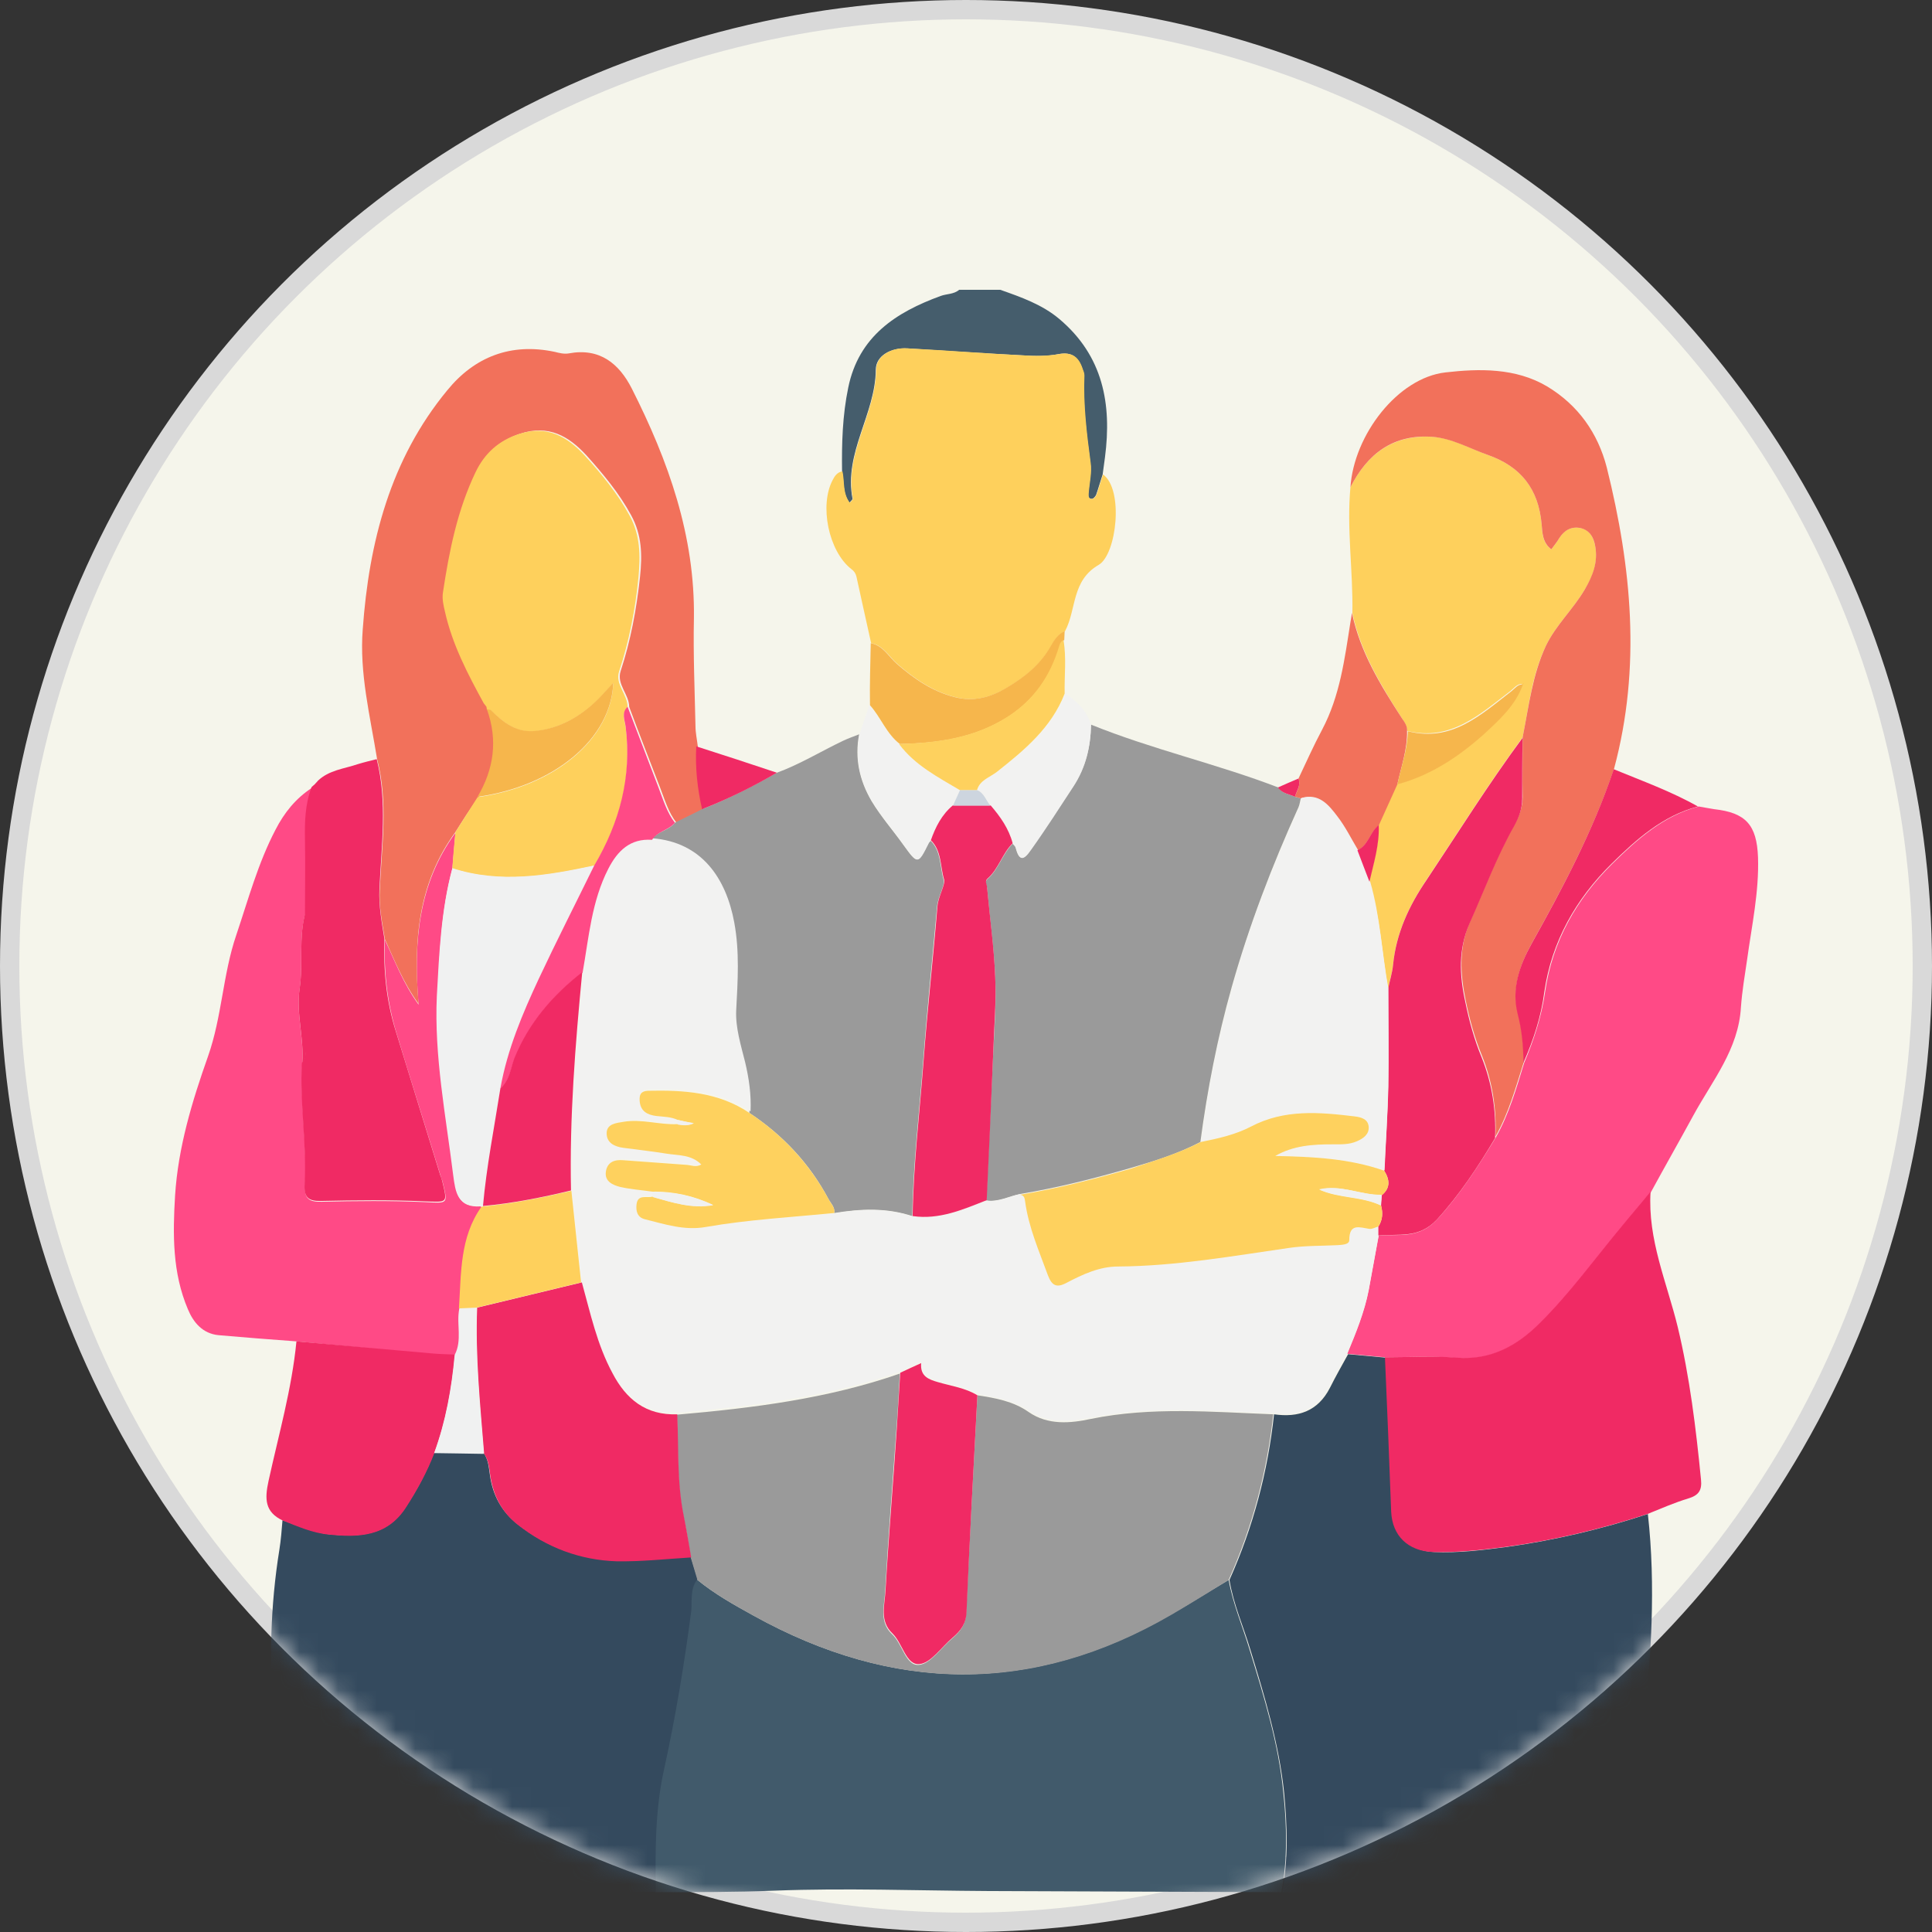 <svg width="100" height="100" viewBox="0 0 100 100" fill="none" xmlns="http://www.w3.org/2000/svg">
<rect x="0" y="0" width="100" height="100" fill="#333333" stroke="none"/>
<circle cx="50" cy="50" r="49.5" fill="#F5F5EB" stroke="#D9D9D9"/>
<mask id="mask0_186_603" style="mask-type:alpha" maskUnits="userSpaceOnUse" x="0" y="0" width="100" height="100">
<circle cx="50" cy="50" r="50" fill="#D9D9D9"/>
</mask>
<g mask="url(#mask0_186_603)">
<path d="M51.774 15C52.858 15.382 53.942 15.763 54.825 16.506C57.093 18.413 57.554 20.903 57.193 23.673C57.153 23.974 57.113 24.256 57.073 24.557C56.952 24.918 56.852 25.279 56.732 25.621C56.691 25.701 56.591 25.822 56.511 25.822C56.33 25.822 56.33 25.681 56.33 25.541C56.37 24.998 56.511 24.456 56.431 23.934C56.23 22.449 56.049 20.943 56.109 19.437C56.109 19.337 56.069 19.216 56.029 19.116C55.828 18.493 55.487 18.192 54.765 18.333C54.163 18.453 53.52 18.433 52.918 18.393C50.931 18.293 48.944 18.152 46.957 18.032C46.114 17.991 45.331 18.413 45.331 19.136C45.311 21.445 43.665 23.432 44.127 25.822C44.127 25.862 44.046 25.922 43.966 26.022C43.585 25.5 43.705 24.918 43.585 24.396C43.565 22.951 43.605 21.505 43.906 20.059C44.448 17.409 46.375 16.165 48.683 15.321C49.004 15.201 49.365 15.241 49.646 15C50.369 15 51.072 15 51.774 15Z" fill="#455D6C"/>
<path d="M85.293 78.364C85.715 82.118 85.454 85.852 85.073 89.587C84.812 92.056 84.39 94.506 84.029 96.955C83.908 97.718 83.708 98.019 82.865 97.999C77.365 97.939 71.865 97.959 66.366 97.939C66.687 96.232 66.627 94.486 66.466 92.799C66.205 90.269 65.463 87.82 64.72 85.391C64.359 84.186 63.837 83.022 63.636 81.777C64.861 79.046 65.623 76.175 65.944 73.204C67.209 73.384 68.213 73.043 68.835 71.838C69.136 71.236 69.457 70.674 69.778 70.092C70.42 70.152 71.083 70.212 71.725 70.272C71.845 72.923 71.946 75.593 72.086 78.243C72.147 79.508 72.969 80.271 74.214 80.331C75.478 80.391 76.743 80.231 77.987 80.07C80.436 79.729 82.905 79.147 85.293 78.364Z" fill="#344A5E"/>
<path d="M63.596 81.777C63.817 83.022 64.319 84.186 64.68 85.391C65.423 87.82 66.185 90.269 66.426 92.799C66.607 94.486 66.647 96.232 66.326 97.939C61.248 97.919 56.19 97.899 51.112 97.879C47.438 97.859 43.765 97.718 40.112 97.859C38.045 97.939 35.978 97.939 33.91 97.939C33.87 95.851 33.87 93.743 34.312 91.695C34.894 88.944 35.355 86.194 35.737 83.423C35.817 82.881 35.657 82.239 36.078 81.757C36.981 82.499 37.985 83.062 39.008 83.624C46.214 87.619 53.42 87.74 60.605 83.564C61.629 82.981 62.613 82.359 63.596 81.777Z" fill="#415A6B"/>
<path d="M36.118 81.737C35.697 82.218 35.837 82.861 35.777 83.403C35.416 86.174 34.954 88.944 34.352 91.675C33.91 93.723 33.91 95.831 33.95 97.919C28.009 97.919 22.068 97.939 16.147 97.959C15.746 97.959 15.665 97.798 15.585 97.457C14.22 91.775 13.518 86.053 14.461 80.211C14.541 79.709 14.582 79.187 14.622 78.685C15.404 78.966 16.167 79.307 16.99 79.408C18.536 79.568 20.001 79.528 20.984 78.022C21.586 77.119 22.088 76.175 22.47 75.171C23.333 75.191 24.176 75.191 25.039 75.212C25.28 75.553 25.3 75.954 25.36 76.356C25.5 77.38 25.962 78.243 26.785 78.886C28.29 80.07 30.017 80.713 31.903 80.773C33.188 80.813 34.472 80.652 35.757 80.572C35.877 80.974 35.998 81.355 36.118 81.737Z" fill="#344A5E"/>
<path d="M71.685 70.252C71.043 70.192 70.38 70.132 69.738 70.072C70.18 69.008 70.621 67.924 70.842 66.799C71.022 65.856 71.183 64.892 71.364 63.948C72.427 63.868 73.451 64.149 74.415 63.085C75.599 61.78 76.522 60.354 77.425 58.869C78.108 57.664 78.489 56.319 78.891 55.014C79.392 53.829 79.794 52.605 79.974 51.34C80.356 48.71 81.6 46.541 83.447 44.714C84.731 43.449 86.096 42.225 87.923 41.743C88.184 41.783 88.445 41.843 88.726 41.883C90.351 42.064 90.933 42.686 90.994 44.373C91.054 46.16 90.672 47.907 90.432 49.653C90.311 50.476 90.171 51.3 90.111 52.123C89.99 54.311 88.625 55.937 87.642 57.744C86.919 59.069 86.177 60.374 85.454 61.7C84.932 62.342 84.39 62.964 83.868 63.607C82.503 65.253 81.239 67 79.713 68.506C78.529 69.67 77.184 70.433 75.418 70.293C74.154 70.172 72.909 70.252 71.685 70.252Z" fill="#FF4A86"/>
<path d="M56.471 37.507C59.642 38.791 62.974 39.534 66.165 40.759C66.366 41.08 66.727 41.1 67.028 41.241C67.129 41.261 67.229 41.301 67.329 41.321C67.289 41.482 67.269 41.642 67.209 41.783C65.844 44.794 64.66 47.886 63.757 51.079C63.014 53.709 62.492 56.399 62.131 59.11C60.987 59.712 59.762 60.093 58.518 60.455C56.631 60.997 54.745 61.479 52.798 61.8C52.215 61.92 51.674 62.221 51.051 62.141C51.172 59.571 51.292 56.981 51.413 54.411C51.473 53.147 51.573 51.882 51.513 50.617C51.453 49.071 51.232 47.525 51.092 45.959C51.072 45.819 50.951 45.638 51.112 45.497C51.694 44.995 51.874 44.212 52.416 43.67C52.456 43.73 52.537 43.791 52.557 43.851C52.737 44.533 52.938 44.574 53.36 43.971C54.102 42.887 54.825 41.783 55.547 40.699C56.19 39.715 56.451 38.651 56.471 37.507Z" fill="#9A9A9A"/>
<path d="M15.344 69.429C13.999 69.329 12.655 69.228 11.31 69.108C10.487 69.028 10.005 68.445 9.724 67.763C8.921 65.876 8.941 63.888 9.062 61.88C9.222 59.371 9.945 57.002 10.768 54.672C11.491 52.625 11.531 50.436 12.233 48.388C12.855 46.541 13.357 44.674 14.26 42.947C14.702 42.084 15.304 41.321 16.147 40.779C15.826 41.683 15.806 42.606 15.806 43.55C15.826 44.794 15.806 46.019 15.806 47.264C15.445 48.569 15.706 49.894 15.505 51.219C15.324 52.484 15.746 53.769 15.645 55.054C15.525 57.162 15.906 59.25 15.786 61.338C15.746 62.021 15.966 62.221 16.649 62.202C18.415 62.161 20.201 62.141 21.988 62.221C23.192 62.282 23.192 62.342 22.911 61.178C22.891 61.077 22.831 60.977 22.811 60.876C22.048 58.387 21.265 55.917 20.503 53.408C20.041 51.862 19.86 50.276 19.921 48.649C20.442 49.733 20.844 50.858 21.667 52.002C21.386 48.73 21.667 45.718 23.573 43.108C23.513 43.73 23.473 44.353 23.413 44.975C22.831 47.144 22.751 49.372 22.65 51.601C22.51 54.713 23.112 57.764 23.493 60.836C23.614 61.74 23.694 62.523 24.878 62.442C24.898 62.442 24.918 62.483 24.938 62.503C23.814 64.089 23.895 65.936 23.794 67.763C23.634 68.566 23.975 69.409 23.573 70.172C23.172 70.152 22.771 70.152 22.369 70.112C20.001 69.871 17.672 69.65 15.344 69.429Z" fill="#FF4A86"/>
<path d="M23.573 43.068C21.647 45.698 21.386 48.69 21.667 51.962C20.844 50.818 20.422 49.693 19.921 48.609C19.78 47.746 19.599 46.883 19.66 45.999C19.76 43.771 20.101 41.522 19.519 39.293C19.158 37.065 18.596 34.836 18.776 32.568C19.098 28.07 20.201 23.774 23.152 20.2C24.557 18.473 26.444 17.73 28.712 18.212C28.953 18.273 29.194 18.333 29.434 18.293C31.04 17.991 32.044 18.815 32.706 20.12C34.593 23.854 35.978 27.729 35.917 32.005C35.877 33.873 35.958 35.72 35.998 37.587C35.998 37.928 36.078 38.289 36.118 38.631C36.058 39.735 36.178 40.819 36.419 41.883C35.958 42.124 35.476 42.345 35.014 42.586C34.593 42.044 34.412 41.401 34.171 40.779C33.629 39.374 33.087 37.988 32.566 36.583C32.566 35.941 31.903 35.419 32.124 34.736C32.646 33.15 32.947 31.523 33.127 29.857C33.248 28.733 33.228 27.689 32.666 26.665C32.044 25.52 31.221 24.537 30.358 23.573C29.434 22.569 28.391 21.967 26.925 22.449C25.882 22.79 25.159 23.453 24.698 24.416C23.754 26.384 23.353 28.492 23.012 30.62C22.951 30.961 23.032 31.303 23.112 31.644C23.493 33.35 24.296 34.876 25.119 36.382C25.159 36.442 25.219 36.503 25.259 36.563C25.259 36.603 25.259 36.663 25.28 36.703C25.862 38.289 25.621 39.815 24.798 41.241C24.336 41.843 23.955 42.466 23.573 43.068Z" fill="#F2715B"/>
<path d="M34.934 42.586C35.396 42.345 35.877 42.124 36.339 41.883C37.684 41.361 38.968 40.699 40.213 39.996C41.417 39.554 42.521 38.872 43.665 38.33C43.926 38.209 44.207 38.109 44.468 38.008C44.227 39.253 44.488 40.398 45.11 41.462C45.592 42.265 46.214 42.968 46.756 43.73C47.499 44.754 47.499 44.754 48.061 43.63C48.081 43.59 48.141 43.55 48.161 43.51C48.723 44.052 48.643 44.875 48.843 45.537C48.924 45.819 48.542 46.421 48.502 46.923C48.261 49.613 47.98 52.283 47.78 54.974C47.579 57.624 47.258 60.294 47.218 62.944C45.893 62.503 44.548 62.563 43.183 62.784C43.224 62.483 43.003 62.282 42.882 62.061C41.899 60.214 40.514 58.748 38.788 57.604C38.828 56.74 38.707 55.897 38.507 55.054C38.306 54.171 38.005 53.267 38.045 52.384C38.125 50.858 38.246 49.332 37.945 47.826C37.503 45.537 36.259 43.67 33.71 43.469C34.031 43.028 34.613 42.988 34.934 42.586Z" fill="#9A9A9A"/>
<path d="M43.605 24.396C43.725 24.918 43.605 25.52 43.986 26.022C44.066 25.922 44.147 25.862 44.147 25.822C43.685 23.453 45.331 21.445 45.351 19.136C45.351 18.413 46.134 17.971 46.977 18.032C48.964 18.132 50.951 18.293 52.938 18.393C53.56 18.433 54.182 18.433 54.785 18.333C55.507 18.192 55.849 18.493 56.049 19.116C56.089 19.216 56.13 19.317 56.13 19.437C56.069 20.943 56.25 22.429 56.451 23.934C56.531 24.456 56.39 24.998 56.35 25.541C56.33 25.681 56.35 25.842 56.531 25.822C56.611 25.822 56.712 25.701 56.752 25.621C56.872 25.279 56.972 24.918 57.093 24.557C58.177 25.34 57.795 28.693 56.872 29.235C55.447 30.058 55.728 31.544 55.126 32.668C54.785 32.809 54.584 33.13 54.423 33.411C53.882 34.395 53.038 35.057 52.115 35.599C51.312 36.081 50.429 36.342 49.426 36.081C48.261 35.78 47.338 35.137 46.455 34.374C46.013 33.993 45.732 33.411 45.09 33.29C44.829 32.146 44.588 31.002 44.327 29.837C44.287 29.676 44.207 29.556 44.066 29.456C42.882 28.532 42.401 26.143 43.103 24.838C43.203 24.637 43.344 24.436 43.605 24.396Z" fill="#FED05C"/>
<path d="M71.685 70.252C72.929 70.252 74.174 70.172 75.398 70.272C77.164 70.413 78.529 69.65 79.693 68.486C81.219 66.98 82.483 65.233 83.848 63.587C84.37 62.944 84.912 62.322 85.434 61.679C85.273 64.149 86.277 66.377 86.839 68.686C87.461 71.276 87.782 73.927 88.043 76.577C88.103 77.139 87.923 77.4 87.381 77.561C86.658 77.781 85.976 78.082 85.273 78.364C82.865 79.147 80.416 79.729 77.907 80.07C76.663 80.231 75.398 80.371 74.134 80.331C72.889 80.271 72.066 79.508 72.006 78.243C71.906 75.573 71.805 72.923 71.685 70.252Z" fill="#F02A64"/>
<path d="M69.999 31.724C70.039 29.556 69.698 27.388 69.898 25.219C70.782 23.473 72.126 22.489 74.134 22.609C75.157 22.669 76.081 23.212 77.024 23.553C78.73 24.155 79.633 25.32 79.794 27.127C79.834 27.548 79.814 28.09 80.296 28.432C80.456 28.211 80.597 28.05 80.697 27.869C80.938 27.448 81.319 27.247 81.781 27.327C82.263 27.408 82.463 27.769 82.564 28.251C82.724 29.094 82.463 29.797 82.022 30.52C81.419 31.544 80.536 32.347 80.014 33.431C79.292 34.937 79.131 36.563 78.81 38.169C77.044 40.558 75.478 43.068 73.832 45.537C72.929 46.883 72.267 48.288 72.106 49.914C72.066 50.336 71.926 50.758 71.845 51.179C71.524 49.332 71.444 47.445 70.862 45.638C71.083 44.674 71.384 43.71 71.344 42.706C71.665 42.004 71.986 41.281 72.307 40.578C74.033 40.117 75.499 39.153 76.783 37.968C77.586 37.225 78.409 36.483 78.79 35.398C78.509 35.398 78.369 35.619 78.188 35.76C76.602 36.964 75.097 38.39 72.829 37.828C72.829 37.567 72.688 37.386 72.568 37.185C71.484 35.479 70.42 33.752 69.999 31.724Z" fill="#FED05C"/>
<path d="M78.81 38.169C79.131 36.563 79.312 34.937 80.014 33.431C80.536 32.347 81.419 31.544 82.022 30.52C82.443 29.797 82.724 29.094 82.564 28.251C82.483 27.789 82.263 27.428 81.781 27.327C81.319 27.247 80.958 27.448 80.697 27.869C80.597 28.05 80.456 28.211 80.296 28.432C79.834 28.09 79.834 27.568 79.794 27.127C79.633 25.32 78.73 24.155 77.024 23.553C76.061 23.212 75.157 22.69 74.134 22.609C72.126 22.469 70.782 23.473 69.898 25.219C70.079 22.509 72.347 19.558 74.816 19.276C76.562 19.076 78.449 19.035 80.075 19.999C81.68 20.963 82.704 22.409 83.166 24.195C84.45 29.355 84.952 34.535 83.547 39.775C82.483 42.947 80.918 45.899 79.292 48.81C78.67 49.934 78.248 51.119 78.569 52.424C78.79 53.267 78.871 54.11 78.871 54.974C78.449 56.299 78.088 57.624 77.405 58.828C77.466 57.383 77.245 55.977 76.703 54.632C76.321 53.709 76.061 52.745 75.86 51.761C75.579 50.396 75.499 49.051 76.081 47.726C76.823 46.019 77.486 44.273 78.409 42.646C78.65 42.205 78.81 41.763 78.81 41.261C78.79 40.277 78.81 39.213 78.81 38.169Z" fill="#F2715B"/>
<path d="M19.499 39.293C20.061 41.522 19.74 43.771 19.64 45.999C19.599 46.903 19.76 47.746 19.9 48.609C19.84 50.236 20.001 51.822 20.483 53.367C21.245 55.857 22.028 58.347 22.791 60.836C22.831 60.937 22.871 61.037 22.891 61.137C23.172 62.302 23.172 62.221 21.968 62.181C20.201 62.101 18.415 62.121 16.629 62.161C15.966 62.181 15.726 61.981 15.766 61.298C15.886 59.21 15.505 57.122 15.625 55.014C15.886 54.773 15.786 54.452 15.786 54.171C15.786 51.862 15.786 49.533 15.786 47.224C15.786 45.979 15.806 44.754 15.786 43.51C15.766 42.566 15.786 41.642 16.127 40.739C16.187 40.679 16.247 40.639 16.308 40.578C16.348 40.518 16.408 40.478 16.448 40.418C17.03 39.855 17.813 39.795 18.515 39.554C18.837 39.454 19.178 39.374 19.499 39.293Z" fill="#F02A64"/>
<path d="M15.344 69.429C17.672 69.63 20.001 69.851 22.349 70.052C22.751 70.092 23.152 70.092 23.553 70.112C23.393 71.838 23.092 73.545 22.49 75.191C22.108 76.195 21.586 77.139 21.004 78.042C20.021 79.548 18.556 79.588 17.01 79.428C16.167 79.347 15.404 79.006 14.642 78.705C13.698 78.263 13.698 77.581 13.899 76.657C14.421 74.268 15.103 71.899 15.344 69.429Z" fill="#F02A64"/>
<path d="M72.327 40.598C72.006 41.301 71.685 42.024 71.364 42.727C70.902 43.088 70.822 43.751 70.26 44.032C69.898 43.449 69.597 42.807 69.176 42.265C68.734 41.683 68.233 41.06 67.329 41.321C67.229 41.301 67.129 41.261 67.028 41.241C67.109 40.94 67.349 40.659 67.209 40.297C67.61 39.454 67.992 38.591 68.433 37.767C69.357 36.021 69.597 34.114 69.898 32.206C69.919 32.045 69.959 31.885 69.979 31.724C70.4 33.752 71.464 35.479 72.568 37.185C72.709 37.386 72.849 37.587 72.829 37.828C72.849 38.791 72.528 39.675 72.327 40.598Z" fill="#F2715B"/>
<path d="M78.85 55.014C78.85 54.151 78.77 53.307 78.549 52.464C78.228 51.159 78.65 49.974 79.272 48.85C80.898 45.939 82.463 42.988 83.527 39.815C84.992 40.418 86.498 40.96 87.883 41.743C86.056 42.225 84.691 43.449 83.407 44.714C81.56 46.541 80.316 48.73 79.934 51.34C79.774 52.605 79.372 53.829 78.85 55.014Z" fill="#F02A64"/>
<path d="M56.471 37.507C56.451 38.651 56.21 39.715 55.568 40.699C54.845 41.803 54.142 42.907 53.38 43.971C52.958 44.594 52.758 44.554 52.577 43.851C52.557 43.791 52.477 43.73 52.436 43.67C52.256 42.907 51.814 42.285 51.292 41.703C51.051 41.442 50.951 41.06 50.61 40.9C50.75 40.378 51.272 40.237 51.633 39.956C53.079 38.832 54.464 37.667 55.146 35.9C55.748 36.302 56.25 36.784 56.471 37.507Z" fill="#F2F2F1"/>
<path d="M45.07 33.29C45.712 33.411 45.993 33.993 46.435 34.374C47.318 35.137 48.241 35.78 49.406 36.081C50.409 36.342 51.292 36.081 52.095 35.599C53.018 35.057 53.861 34.395 54.403 33.411C54.564 33.13 54.765 32.809 55.106 32.668C55.106 32.828 55.086 32.969 55.086 33.13C54.945 33.19 54.905 33.29 54.865 33.431C54.403 34.997 53.52 36.262 52.115 37.145C50.409 38.209 48.522 38.47 46.575 38.51C45.873 37.968 45.592 37.125 45.03 36.503C45.01 35.419 45.05 34.354 45.07 33.29Z" fill="#F6B64C"/>
<path d="M44.99 36.503C45.552 37.145 45.853 37.988 46.535 38.51C47.358 39.594 48.542 40.217 49.687 40.9C49.566 41.161 49.446 41.442 49.325 41.703C48.763 42.184 48.422 42.827 48.181 43.51C48.141 43.55 48.101 43.59 48.081 43.63C47.519 44.754 47.519 44.754 46.776 43.73C46.234 42.968 45.612 42.265 45.13 41.462C44.508 40.418 44.247 39.253 44.488 38.008C44.649 37.507 44.829 37.005 44.99 36.503Z" fill="#F2F2F1"/>
<path d="M49.687 40.9C48.542 40.217 47.358 39.615 46.535 38.51C48.482 38.45 50.369 38.209 52.075 37.145C53.5 36.262 54.363 34.997 54.825 33.431C54.865 33.29 54.925 33.19 55.046 33.13C55.206 34.053 55.086 34.977 55.106 35.9C54.423 37.667 53.018 38.832 51.593 39.956C51.232 40.237 50.71 40.378 50.57 40.9C50.289 40.9 49.988 40.9 49.687 40.9Z" fill="#FED15E"/>
<path d="M40.213 39.996C38.968 40.719 37.684 41.361 36.339 41.883C36.098 40.819 35.978 39.735 36.038 38.631C37.423 39.072 38.828 39.534 40.213 39.996Z" fill="#F02A64"/>
<path d="M67.209 40.297C67.349 40.659 67.109 40.92 67.028 41.241C66.727 41.1 66.366 41.08 66.145 40.759C66.506 40.598 66.868 40.438 67.209 40.297Z" fill="#F02A64"/>
<path d="M16.448 40.438C16.408 40.498 16.348 40.538 16.308 40.598C16.348 40.538 16.388 40.498 16.448 40.438Z" fill="#67C5B8"/>
<path d="M43.203 62.804C44.548 62.563 45.893 62.523 47.238 62.964C48.623 63.165 49.827 62.623 51.072 62.141C51.694 62.242 52.236 61.92 52.818 61.8C53.018 61.82 53.059 61.961 53.079 62.141C53.259 63.486 53.801 64.711 54.263 65.976C54.444 66.498 54.704 66.638 55.226 66.357C56.069 65.916 56.932 65.534 57.896 65.514C60.886 65.494 63.797 64.972 66.747 64.55C67.57 64.43 68.413 64.45 69.236 64.41C69.477 64.39 69.858 64.41 69.858 64.149C69.858 63.266 70.38 63.486 70.902 63.567C71.043 63.587 71.203 63.486 71.364 63.446C71.364 63.607 71.364 63.767 71.364 63.908C71.183 64.852 71.022 65.815 70.842 66.759C70.621 67.903 70.18 68.968 69.738 70.032C69.417 70.614 69.096 71.196 68.795 71.778C68.192 72.983 67.169 73.324 65.904 73.144C62.753 73.043 59.602 72.742 56.451 73.384C55.427 73.585 54.243 73.706 53.239 73.023C52.456 72.481 51.513 72.32 50.59 72.16C49.968 71.778 49.225 71.678 48.542 71.477C48.061 71.337 47.639 71.176 47.679 70.493C47.258 70.694 46.917 70.835 46.596 70.995C42.862 72.3 38.968 72.782 35.054 73.123C33.429 73.204 32.405 72.34 31.682 70.995C30.88 69.51 30.538 67.903 30.097 66.297C29.936 64.711 29.756 63.145 29.595 61.559C29.515 57.764 29.836 54.01 30.177 50.255C30.518 48.449 30.659 46.581 31.502 44.895C31.983 43.971 32.626 43.329 33.77 43.389C36.319 43.59 37.583 45.457 38.005 47.746C38.286 49.252 38.186 50.778 38.105 52.303C38.065 53.187 38.346 54.09 38.567 54.974C38.768 55.817 38.888 56.66 38.848 57.523C37.242 56.439 35.436 56.339 33.589 56.379C33.208 56.379 33.127 56.58 33.168 56.901C33.208 57.443 33.569 57.624 34.031 57.684C34.412 57.724 34.773 57.724 35.135 57.885C35.135 57.965 35.135 58.045 35.135 58.126C34.191 58.166 33.288 57.845 32.345 58.005C31.963 58.066 31.502 58.106 31.482 58.568C31.462 59.09 31.883 59.27 32.345 59.35C33.087 59.451 33.83 59.531 34.573 59.652C35.195 59.752 35.857 59.692 36.379 60.214C36.098 60.374 35.877 60.254 35.636 60.234C34.532 60.154 33.449 60.053 32.345 59.993C31.903 59.953 31.502 60.093 31.442 60.575C31.361 61.097 31.783 61.278 32.184 61.378C32.726 61.519 33.288 61.559 33.85 61.619C33.85 61.7 33.85 61.78 33.85 61.86C33.549 61.94 33.087 61.72 33.027 62.262C32.987 62.603 33.067 62.924 33.449 63.025C34.492 63.306 35.496 63.627 36.62 63.426C38.768 63.145 40.996 63.025 43.203 62.804Z" fill="#F2F2F1"/>
<path d="M50.59 72.22C51.513 72.361 52.436 72.521 53.239 73.083C54.243 73.786 55.427 73.665 56.451 73.445C59.602 72.802 62.753 73.083 65.904 73.204C65.583 76.175 64.82 79.046 63.596 81.777C62.613 82.379 61.629 83.001 60.626 83.584C53.44 87.76 46.234 87.619 39.029 83.644C38.025 83.082 37.001 82.52 36.098 81.777C35.978 81.395 35.877 81.014 35.757 80.632C35.636 79.93 35.536 79.207 35.376 78.504C35.014 76.757 35.115 74.991 35.034 73.224C38.948 72.882 42.842 72.401 46.575 71.096C46.515 72.059 46.475 73.023 46.395 74.007C46.194 76.798 45.973 79.588 45.813 82.379C45.773 83.122 45.492 83.945 46.174 84.588C46.716 85.089 46.877 86.234 47.559 86.174C48.161 86.133 48.703 85.29 49.285 84.808C49.707 84.447 49.988 84.086 50.008 83.463C50.188 79.689 50.389 75.954 50.59 72.22Z" fill="#9A9A9A"/>
<path d="M35.054 73.204C35.135 74.971 35.034 76.737 35.396 78.484C35.536 79.187 35.657 79.909 35.777 80.612C34.492 80.692 33.208 80.833 31.923 80.813C30.037 80.753 28.31 80.11 26.805 78.926C25.982 78.283 25.541 77.44 25.38 76.396C25.32 76.014 25.3 75.593 25.059 75.252C24.858 72.742 24.597 70.212 24.698 67.683C26.504 67.241 28.31 66.819 30.117 66.377C30.558 67.964 30.9 69.59 31.703 71.076C32.405 72.421 33.429 73.264 35.054 73.204Z" fill="#F02A64"/>
<path d="M24.677 67.683C24.577 70.212 24.838 72.742 25.039 75.252C24.176 75.231 23.333 75.231 22.47 75.212C23.072 73.565 23.373 71.879 23.533 70.132C23.935 69.369 23.614 68.526 23.774 67.723C24.075 67.703 24.376 67.683 24.677 67.683Z" fill="#F0F1F1"/>
<path d="M71.344 63.948C71.344 63.788 71.344 63.627 71.344 63.486C71.564 63.145 71.585 62.784 71.484 62.402C71.504 62.221 71.504 62.041 71.524 61.86C71.986 61.479 71.926 61.037 71.645 60.595C71.725 59.15 71.825 57.704 71.845 56.259C71.886 54.572 71.845 52.886 71.845 51.199C71.926 50.778 72.066 50.356 72.106 49.934C72.267 48.308 72.929 46.883 73.832 45.557C75.478 43.088 77.044 40.578 78.81 38.189C78.79 39.233 78.79 40.297 78.79 41.341C78.79 41.843 78.63 42.285 78.389 42.727C77.466 44.353 76.823 46.1 76.061 47.806C75.478 49.131 75.539 50.476 75.84 51.842C76.04 52.825 76.301 53.789 76.683 54.713C77.225 56.058 77.445 57.463 77.385 58.909C76.502 60.395 75.559 61.82 74.374 63.125C73.431 64.129 72.407 63.848 71.344 63.948Z" fill="#F02A64"/>
<path d="M71.865 51.179C71.865 52.866 71.886 54.552 71.865 56.239C71.825 57.684 71.725 59.13 71.665 60.575C69.838 59.953 67.931 59.873 66.025 59.812C66.968 59.27 67.972 59.21 68.995 59.21C69.437 59.21 69.858 59.23 70.26 59.049C70.581 58.909 70.922 58.688 70.862 58.286C70.822 57.905 70.481 57.805 70.139 57.764C68.313 57.564 66.506 57.383 64.78 58.286C63.977 58.708 63.074 58.909 62.171 59.09C62.512 56.379 63.054 53.689 63.797 51.059C64.68 47.866 65.884 44.794 67.249 41.763C67.309 41.622 67.329 41.462 67.37 41.301C68.273 41.04 68.775 41.663 69.216 42.245C69.638 42.787 69.939 43.409 70.3 44.011C70.501 44.554 70.721 45.096 70.922 45.638C71.444 47.445 71.524 49.332 71.865 51.179Z" fill="#F2F2F1"/>
<path d="M62.151 59.11C63.054 58.929 63.957 58.728 64.76 58.306C66.486 57.403 68.293 57.564 70.119 57.785C70.46 57.825 70.802 57.925 70.842 58.306C70.882 58.708 70.561 58.929 70.24 59.069C69.838 59.25 69.397 59.23 68.975 59.23C67.952 59.23 66.948 59.29 66.005 59.832C67.911 59.873 69.818 59.953 71.645 60.595C71.926 61.057 71.986 61.479 71.524 61.86C70.44 61.86 69.417 61.298 68.293 61.579C69.337 62.041 70.481 61.92 71.484 62.402C71.585 62.784 71.564 63.145 71.344 63.486C71.183 63.526 71.022 63.627 70.882 63.607C70.36 63.526 69.838 63.306 69.838 64.189C69.838 64.43 69.457 64.43 69.216 64.45C68.393 64.49 67.55 64.47 66.727 64.591C63.797 65.012 60.866 65.534 57.876 65.554C56.912 65.554 56.049 65.956 55.206 66.398C54.684 66.679 54.444 66.538 54.243 66.016C53.781 64.751 53.239 63.526 53.059 62.181C53.038 62.001 52.998 61.86 52.798 61.84C54.724 61.519 56.631 61.037 58.518 60.495C59.762 60.073 60.987 59.712 62.151 59.11Z" fill="#FED15E"/>
<path d="M51.072 62.121C49.847 62.603 48.623 63.145 47.238 62.944C47.278 60.274 47.599 57.624 47.8 54.954C48.001 52.263 48.302 49.593 48.522 46.903C48.562 46.401 48.944 45.778 48.864 45.517C48.663 44.855 48.743 44.032 48.181 43.489C48.422 42.807 48.743 42.164 49.325 41.683C49.968 41.683 50.63 41.683 51.272 41.683C51.774 42.265 52.215 42.887 52.416 43.65C51.874 44.172 51.694 44.975 51.112 45.477C50.951 45.618 51.092 45.778 51.092 45.939C51.232 47.485 51.453 49.031 51.513 50.597C51.573 51.862 51.453 53.127 51.413 54.391C51.312 56.961 51.192 59.551 51.072 62.121Z" fill="#F02A64"/>
<path d="M23.573 43.068C23.955 42.466 24.336 41.863 24.718 41.261C28.672 40.719 31.642 38.27 31.743 35.358C31.462 35.659 31.201 35.961 30.92 36.242C30.037 37.105 28.993 37.687 27.748 37.848C26.765 37.968 26.062 37.406 25.42 36.784C25.38 36.744 25.259 36.744 25.199 36.724C25.199 36.683 25.179 36.623 25.179 36.583C25.139 36.523 25.079 36.462 25.039 36.402C24.216 34.897 23.413 33.371 23.032 31.664C22.951 31.323 22.871 30.981 22.931 30.64C23.252 28.512 23.674 26.404 24.617 24.436C25.079 23.473 25.802 22.81 26.845 22.469C28.31 21.987 29.354 22.589 30.277 23.593C31.14 24.537 31.963 25.541 32.586 26.685C33.148 27.709 33.148 28.753 33.047 29.877C32.887 31.544 32.566 33.17 32.044 34.756C31.823 35.419 32.485 35.941 32.485 36.603C32.144 36.924 32.345 37.326 32.385 37.647C32.726 40.237 32.084 42.586 30.759 44.815C28.31 45.337 25.882 45.758 23.413 44.955C23.453 44.313 23.513 43.69 23.573 43.068Z" fill="#FED05C"/>
<path d="M23.413 44.935C25.882 45.738 28.331 45.316 30.759 44.794C29.796 46.742 28.812 48.69 27.889 50.657C27.046 52.484 26.263 54.331 25.902 56.319C25.581 58.347 25.159 60.374 24.999 62.442C24.959 62.442 24.938 62.462 24.898 62.462C24.878 62.442 24.858 62.402 24.838 62.402C23.674 62.483 23.573 61.72 23.453 60.796C23.072 57.724 22.47 54.672 22.61 51.56C22.73 49.352 22.831 47.103 23.413 44.935Z" fill="#F0F1F1"/>
<path d="M24.918 62.462C24.959 62.462 24.979 62.462 25.019 62.442C26.564 62.302 28.07 61.981 29.575 61.639C29.735 63.225 29.916 64.791 30.077 66.377C28.27 66.819 26.464 67.241 24.657 67.683C24.356 67.703 24.055 67.703 23.754 67.723C23.875 65.896 23.794 64.049 24.918 62.462Z" fill="#FED05C"/>
<path d="M15.806 47.244C15.806 49.553 15.806 51.882 15.806 54.191C15.806 54.472 15.906 54.793 15.645 55.034C15.746 53.749 15.324 52.464 15.505 51.199C15.706 49.874 15.445 48.529 15.806 47.244Z" fill="#F02A64"/>
<path d="M25.902 56.319C26.263 54.311 27.046 52.464 27.889 50.657C28.812 48.69 29.796 46.762 30.759 44.794C32.064 42.586 32.706 40.217 32.385 37.627C32.345 37.286 32.144 36.884 32.485 36.583C33.027 37.988 33.549 39.374 34.091 40.779C34.332 41.401 34.513 42.044 34.934 42.586C34.613 42.968 34.031 43.028 33.75 43.469C32.626 43.389 31.963 44.032 31.482 44.975C30.619 46.662 30.478 48.529 30.157 50.336C28.611 51.52 27.387 52.966 26.645 54.793C26.424 55.315 26.404 55.937 25.902 56.319Z" fill="#FF4A86"/>
<path d="M25.199 36.703C25.28 36.724 25.38 36.724 25.42 36.764C26.062 37.406 26.765 37.948 27.748 37.828C28.993 37.687 30.037 37.085 30.92 36.222C31.201 35.941 31.462 35.639 31.743 35.338C31.642 38.249 28.652 40.699 24.718 41.241C25.561 39.815 25.781 38.31 25.199 36.703Z" fill="#F6B64C"/>
<path d="M25.039 36.382C25.079 36.442 25.139 36.503 25.179 36.563C25.139 36.503 25.099 36.442 25.039 36.382Z" fill="#F6B64C"/>
<path d="M35.075 57.965C34.733 57.805 34.352 57.805 33.971 57.764C33.509 57.704 33.148 57.523 33.108 56.981C33.087 56.66 33.168 56.48 33.529 56.459C35.376 56.419 37.182 56.52 38.788 57.604C40.514 58.748 41.899 60.234 42.882 62.061C43.003 62.302 43.224 62.483 43.183 62.784C40.955 63.005 38.727 63.125 36.54 63.507C35.436 63.707 34.412 63.366 33.368 63.105C32.987 63.005 32.907 62.683 32.947 62.342C33.007 61.8 33.469 62.021 33.77 61.94C34.794 62.242 35.797 62.563 36.901 62.362C35.917 61.9 34.874 61.659 33.77 61.679C33.208 61.599 32.646 61.559 32.104 61.438C31.723 61.338 31.281 61.157 31.361 60.635C31.442 60.133 31.823 60.013 32.264 60.053C33.368 60.133 34.452 60.214 35.556 60.294C35.797 60.314 36.018 60.435 36.299 60.274C35.777 59.752 35.115 59.812 34.492 59.712C33.75 59.591 33.007 59.511 32.264 59.411C31.803 59.35 31.381 59.15 31.401 58.628C31.422 58.166 31.903 58.126 32.264 58.066C33.208 57.905 34.131 58.226 35.054 58.186C35.315 58.226 35.556 58.286 35.897 58.126C35.596 58.086 35.335 58.025 35.075 57.965Z" fill="#FED15E"/>
<path d="M72.327 40.598C72.528 39.675 72.849 38.791 72.869 37.848C75.137 38.43 76.642 37.005 78.228 35.78C78.409 35.639 78.549 35.419 78.83 35.419C78.449 36.503 77.626 37.245 76.823 37.988C75.499 39.173 74.053 40.137 72.327 40.598Z" fill="#F6B64C"/>
<path d="M70.882 45.638C70.681 45.096 70.46 44.554 70.26 44.011C70.822 43.751 70.902 43.068 71.364 42.706C71.404 43.73 71.103 44.674 70.882 45.638Z" fill="#F02A64"/>
<path d="M78.83 35.419C78.85 35.398 78.85 35.378 78.871 35.358C78.85 35.358 78.83 35.398 78.83 35.419Z" fill="#F6B64C"/>
<path d="M51.272 41.703C50.63 41.703 49.968 41.703 49.325 41.703C49.446 41.442 49.566 41.161 49.687 40.9C49.988 40.9 50.289 40.9 50.59 40.9C50.951 41.06 51.031 41.442 51.272 41.703Z" fill="#CDD5DF"/>
<path d="M50.59 72.22C50.389 75.954 50.188 79.689 50.028 83.423C50.008 84.045 49.727 84.407 49.305 84.768C48.723 85.25 48.181 86.093 47.579 86.133C46.897 86.194 46.716 85.049 46.194 84.547C45.512 83.905 45.793 83.082 45.833 82.339C45.993 79.548 46.234 76.757 46.415 73.967C46.475 73.003 46.535 72.039 46.596 71.055C46.937 70.895 47.278 70.734 47.679 70.554C47.619 71.236 48.061 71.397 48.542 71.537C49.225 71.738 49.968 71.838 50.59 72.22Z" fill="#F02A64"/>
<path d="M25.902 56.319C26.384 55.917 26.424 55.295 26.624 54.773C27.367 52.946 28.591 51.52 30.137 50.316C29.776 54.07 29.474 57.845 29.555 61.619C28.049 61.981 26.544 62.282 24.999 62.422C25.179 60.395 25.581 58.367 25.902 56.319Z" fill="#F02A64"/>
<path d="M33.79 61.7C34.894 61.679 35.938 61.92 36.921 62.382C35.817 62.583 34.814 62.242 33.79 61.961C33.79 61.86 33.79 61.78 33.79 61.7Z" fill="#F0F1F1"/>
<path d="M35.075 57.965C35.335 58.025 35.576 58.086 35.917 58.146C35.596 58.286 35.335 58.246 35.075 58.206C35.075 58.126 35.075 58.045 35.075 57.965Z" fill="#F0F1F1"/>
<path d="M71.464 62.382C70.46 61.9 69.316 62.021 68.273 61.559C69.397 61.298 70.42 61.86 71.504 61.84C71.504 62.021 71.484 62.202 71.464 62.382Z" fill="#F0F1F1"/>
</g>
</svg>
